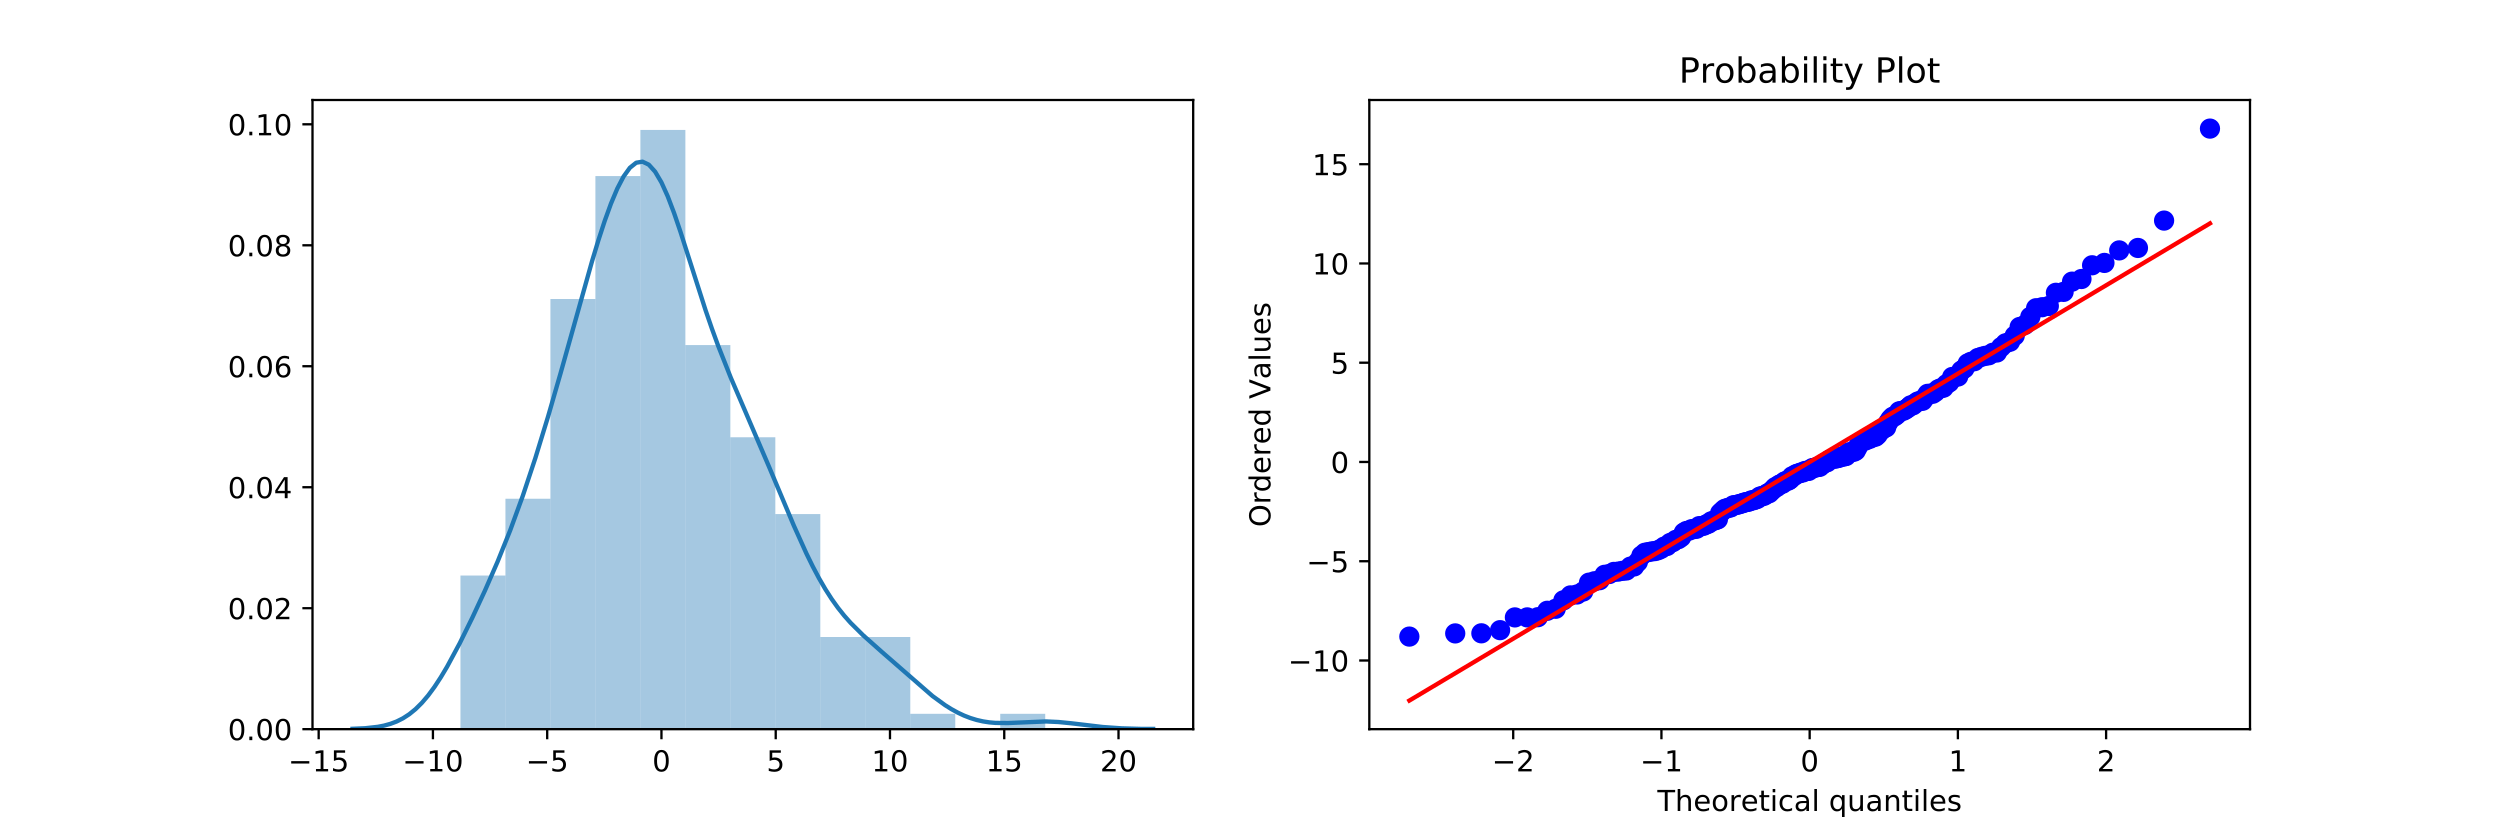 <?xml version="1.0" encoding="utf-8" standalone="no"?>
<!DOCTYPE svg PUBLIC "-//W3C//DTD SVG 1.1//EN"
  "http://www.w3.org/Graphics/SVG/1.1/DTD/svg11.dtd">
<!-- Created with matplotlib (http://matplotlib.org/) -->
<svg height="288pt" version="1.1" viewBox="0 0 864 288" width="864pt" xmlns="http://www.w3.org/2000/svg" xmlns:xlink="http://www.w3.org/1999/xlink">
 <defs>
  <style type="text/css">
*{stroke-linecap:butt;stroke-linejoin:round;}
  </style>
 </defs>
 <g id="figure_1">
  <g id="patch_1">
   <path d="M 0 288 
L 864 288 
L 864 0 
L 0 0 
z
" style="fill:#ffffff;"/>
  </g>
  <g id="axes_1">
   <g id="patch_2">
    <path d="M 108 252 
L 412.364 252 
L 412.364 34.56 
L 108 34.56 
z
" style="fill:#ffffff;"/>
   </g>
   <g id="patch_3">
    <path clip-path="url(#pc11b85addd)" d="M 159.133 252 
L 174.679 252 
L 174.679 198.901 
L 159.133 198.901 
z
" style="fill:#1f77b4;opacity:0.4;"/>
   </g>
   <g id="patch_4">
    <path clip-path="url(#pc11b85addd)" d="M 174.679 252 
L 190.225 252 
L 190.225 172.352 
L 174.679 172.352 
z
" style="fill:#1f77b4;opacity:0.4;"/>
   </g>
   <g id="patch_5">
    <path clip-path="url(#pc11b85addd)" d="M 190.225 252 
L 205.771 252 
L 205.771 103.323 
L 190.225 103.323 
z
" style="fill:#1f77b4;opacity:0.4;"/>
   </g>
   <g id="patch_6">
    <path clip-path="url(#pc11b85addd)" d="M 205.771 252 
L 221.317 252 
L 221.317 60.844 
L 205.771 60.844 
z
" style="fill:#1f77b4;opacity:0.4;"/>
   </g>
   <g id="patch_7">
    <path clip-path="url(#pc11b85addd)" d="M 221.317 252 
L 236.863 252 
L 236.863 44.914 
L 221.317 44.914 
z
" style="fill:#1f77b4;opacity:0.4;"/>
   </g>
   <g id="patch_8">
    <path clip-path="url(#pc11b85addd)" d="M 236.863 252 
L 252.409 252 
L 252.409 119.253 
L 236.863 119.253 
z
" style="fill:#1f77b4;opacity:0.4;"/>
   </g>
   <g id="patch_9">
    <path clip-path="url(#pc11b85addd)" d="M 252.409 252 
L 267.955 252 
L 267.955 151.112 
L 252.409 151.112 
z
" style="fill:#1f77b4;opacity:0.4;"/>
   </g>
   <g id="patch_10">
    <path clip-path="url(#pc11b85addd)" d="M 267.955 252 
L 283.501 252 
L 283.501 177.662 
L 267.955 177.662 
z
" style="fill:#1f77b4;opacity:0.4;"/>
   </g>
   <g id="patch_11">
    <path clip-path="url(#pc11b85addd)" d="M 283.501 252 
L 299.047 252 
L 299.047 220.141 
L 283.501 220.141 
z
" style="fill:#1f77b4;opacity:0.4;"/>
   </g>
   <g id="patch_12">
    <path clip-path="url(#pc11b85addd)" d="M 299.047 252 
L 314.593 252 
L 314.593 220.141 
L 299.047 220.141 
z
" style="fill:#1f77b4;opacity:0.4;"/>
   </g>
   <g id="patch_13">
    <path clip-path="url(#pc11b85addd)" d="M 314.593 252 
L 330.139 252 
L 330.139 246.69 
L 314.593 246.69 
z
" style="fill:#1f77b4;opacity:0.4;"/>
   </g>
   <g id="patch_14">
    <path clip-path="url(#pc11b85addd)" d="M 330.139 252 
L 345.685 252 
L 345.685 252 
L 330.139 252 
z
" style="fill:#1f77b4;opacity:0.4;"/>
   </g>
   <g id="patch_15">
    <path clip-path="url(#pc11b85addd)" d="M 345.685 252 
L 361.231 252 
L 361.231 246.69 
L 345.685 246.69 
z
" style="fill:#1f77b4;opacity:0.4;"/>
   </g>
   <g id="matplotlib.axis_1">
    <g id="xtick_1">
     <g id="line2d_1">
      <defs>
       <path d="M 0 0 
L 0 3.5 
" id="m99c97b2e4c" style="stroke:#000000;stroke-width:0.8;"/>
      </defs>
      <g>
       <use style="stroke:#000000;stroke-width:0.8;" x="110.131" xlink:href="#m99c97b2e4c" y="252"/>
      </g>
     </g>
     <g id="text_1">
      <!-- −15 -->
      <defs>
       <path d="M 10.594 35.5 
L 73.188 35.5 
L 73.188 27.203 
L 10.594 27.203 
z
" id="DejaVuSans-2212"/>
       <path d="M 12.406 8.297 
L 28.516 8.297 
L 28.516 63.922 
L 10.984 60.406 
L 10.984 69.391 
L 28.422 72.906 
L 38.281 72.906 
L 38.281 8.297 
L 54.391 8.297 
L 54.391 0 
L 12.406 0 
z
" id="DejaVuSans-31"/>
       <path d="M 10.797 72.906 
L 49.516 72.906 
L 49.516 64.594 
L 19.828 64.594 
L 19.828 46.734 
Q 21.969 47.469 24.109 47.828 
Q 26.266 48.188 28.422 48.188 
Q 40.625 48.188 47.75 41.5 
Q 54.891 34.812 54.891 23.391 
Q 54.891 11.625 47.562 5.094 
Q 40.234 -1.422 26.906 -1.422 
Q 22.312 -1.422 17.547 -0.641 
Q 12.797 0.141 7.719 1.703 
L 7.719 11.625 
Q 12.109 9.234 16.797 8.062 
Q 21.484 6.891 26.703 6.891 
Q 35.156 6.891 40.078 11.328 
Q 45.016 15.766 45.016 23.391 
Q 45.016 31 40.078 35.438 
Q 35.156 39.891 26.703 39.891 
Q 22.75 39.891 18.812 39.016 
Q 14.891 38.141 10.797 36.281 
z
" id="DejaVuSans-35"/>
      </defs>
      <g transform="translate(99.579 266.598)scale(0.1 -0.1)">
       <use xlink:href="#DejaVuSans-2212"/>
       <use x="83.789" xlink:href="#DejaVuSans-31"/>
       <use x="147.412" xlink:href="#DejaVuSans-35"/>
      </g>
     </g>
    </g>
    <g id="xtick_2">
     <g id="line2d_2">
      <g>
       <use style="stroke:#000000;stroke-width:0.8;" x="149.621" xlink:href="#m99c97b2e4c" y="252"/>
      </g>
     </g>
     <g id="text_2">
      <!-- −10 -->
      <defs>
       <path d="M 31.781 66.406 
Q 24.172 66.406 20.328 58.906 
Q 16.5 51.422 16.5 36.375 
Q 16.5 21.391 20.328 13.891 
Q 24.172 6.391 31.781 6.391 
Q 39.453 6.391 43.281 13.891 
Q 47.125 21.391 47.125 36.375 
Q 47.125 51.422 43.281 58.906 
Q 39.453 66.406 31.781 66.406 
z
M 31.781 74.219 
Q 44.047 74.219 50.516 64.516 
Q 56.984 54.828 56.984 36.375 
Q 56.984 17.969 50.516 8.266 
Q 44.047 -1.422 31.781 -1.422 
Q 19.531 -1.422 13.062 8.266 
Q 6.594 17.969 6.594 36.375 
Q 6.594 54.828 13.062 64.516 
Q 19.531 74.219 31.781 74.219 
z
" id="DejaVuSans-30"/>
      </defs>
      <g transform="translate(139.069 266.598)scale(0.1 -0.1)">
       <use xlink:href="#DejaVuSans-2212"/>
       <use x="83.789" xlink:href="#DejaVuSans-31"/>
       <use x="147.412" xlink:href="#DejaVuSans-30"/>
      </g>
     </g>
    </g>
    <g id="xtick_3">
     <g id="line2d_3">
      <g>
       <use style="stroke:#000000;stroke-width:0.8;" x="189.11" xlink:href="#m99c97b2e4c" y="252"/>
      </g>
     </g>
     <g id="text_3">
      <!-- −5 -->
      <g transform="translate(181.739 266.598)scale(0.1 -0.1)">
       <use xlink:href="#DejaVuSans-2212"/>
       <use x="83.789" xlink:href="#DejaVuSans-35"/>
      </g>
     </g>
    </g>
    <g id="xtick_4">
     <g id="line2d_4">
      <g>
       <use style="stroke:#000000;stroke-width:0.8;" x="228.6" xlink:href="#m99c97b2e4c" y="252"/>
      </g>
     </g>
     <g id="text_4">
      <!-- 0 -->
      <g transform="translate(225.418 266.598)scale(0.1 -0.1)">
       <use xlink:href="#DejaVuSans-30"/>
      </g>
     </g>
    </g>
    <g id="xtick_5">
     <g id="line2d_5">
      <g>
       <use style="stroke:#000000;stroke-width:0.8;" x="268.089" xlink:href="#m99c97b2e4c" y="252"/>
      </g>
     </g>
     <g id="text_5">
      <!-- 5 -->
      <g transform="translate(264.908 266.598)scale(0.1 -0.1)">
       <use xlink:href="#DejaVuSans-35"/>
      </g>
     </g>
    </g>
    <g id="xtick_6">
     <g id="line2d_6">
      <g>
       <use style="stroke:#000000;stroke-width:0.8;" x="307.579" xlink:href="#m99c97b2e4c" y="252"/>
      </g>
     </g>
     <g id="text_6">
      <!-- 10 -->
      <g transform="translate(301.216 266.598)scale(0.1 -0.1)">
       <use xlink:href="#DejaVuSans-31"/>
       <use x="63.623" xlink:href="#DejaVuSans-30"/>
      </g>
     </g>
    </g>
    <g id="xtick_7">
     <g id="line2d_7">
      <g>
       <use style="stroke:#000000;stroke-width:0.8;" x="347.068" xlink:href="#m99c97b2e4c" y="252"/>
      </g>
     </g>
     <g id="text_7">
      <!-- 15 -->
      <g transform="translate(340.705 266.598)scale(0.1 -0.1)">
       <use xlink:href="#DejaVuSans-31"/>
       <use x="63.623" xlink:href="#DejaVuSans-35"/>
      </g>
     </g>
    </g>
    <g id="xtick_8">
     <g id="line2d_8">
      <g>
       <use style="stroke:#000000;stroke-width:0.8;" x="386.557" xlink:href="#m99c97b2e4c" y="252"/>
      </g>
     </g>
     <g id="text_8">
      <!-- 20 -->
      <defs>
       <path d="M 19.188 8.297 
L 53.609 8.297 
L 53.609 0 
L 7.328 0 
L 7.328 8.297 
Q 12.938 14.109 22.625 23.891 
Q 32.328 33.688 34.812 36.531 
Q 39.547 41.844 41.422 45.531 
Q 43.312 49.219 43.312 52.781 
Q 43.312 58.594 39.234 62.25 
Q 35.156 65.922 28.609 65.922 
Q 23.969 65.922 18.812 64.312 
Q 13.672 62.703 7.812 59.422 
L 7.812 69.391 
Q 13.766 71.781 18.938 73 
Q 24.125 74.219 28.422 74.219 
Q 39.75 74.219 46.484 68.547 
Q 53.219 62.891 53.219 53.422 
Q 53.219 48.922 51.531 44.891 
Q 49.859 40.875 45.406 35.406 
Q 44.188 33.984 37.641 27.219 
Q 31.109 20.453 19.188 8.297 
z
" id="DejaVuSans-32"/>
      </defs>
      <g transform="translate(380.195 266.598)scale(0.1 -0.1)">
       <use xlink:href="#DejaVuSans-32"/>
       <use x="63.623" xlink:href="#DejaVuSans-30"/>
      </g>
     </g>
    </g>
   </g>
   <g id="matplotlib.axis_2">
    <g id="ytick_1">
     <g id="line2d_9">
      <defs>
       <path d="M 0 0 
L -3.5 0 
" id="m3c0cb297c6" style="stroke:#000000;stroke-width:0.8;"/>
      </defs>
      <g>
       <use style="stroke:#000000;stroke-width:0.8;" x="108" xlink:href="#m3c0cb297c6" y="252"/>
      </g>
     </g>
     <g id="text_9">
      <!-- 0.00 -->
      <defs>
       <path d="M 10.688 12.406 
L 21 12.406 
L 21 0 
L 10.688 0 
z
" id="DejaVuSans-2e"/>
      </defs>
      <g transform="translate(78.734 255.799)scale(0.1 -0.1)">
       <use xlink:href="#DejaVuSans-30"/>
       <use x="63.623" xlink:href="#DejaVuSans-2e"/>
       <use x="95.41" xlink:href="#DejaVuSans-30"/>
       <use x="159.033" xlink:href="#DejaVuSans-30"/>
      </g>
     </g>
    </g>
    <g id="ytick_2">
     <g id="line2d_10">
      <g>
       <use style="stroke:#000000;stroke-width:0.8;" x="108" xlink:href="#m3c0cb297c6" y="210.193"/>
      </g>
     </g>
     <g id="text_10">
      <!-- 0.02 -->
      <g transform="translate(78.734 213.992)scale(0.1 -0.1)">
       <use xlink:href="#DejaVuSans-30"/>
       <use x="63.623" xlink:href="#DejaVuSans-2e"/>
       <use x="95.41" xlink:href="#DejaVuSans-30"/>
       <use x="159.033" xlink:href="#DejaVuSans-32"/>
      </g>
     </g>
    </g>
    <g id="ytick_3">
     <g id="line2d_11">
      <g>
       <use style="stroke:#000000;stroke-width:0.8;" x="108" xlink:href="#m3c0cb297c6" y="168.385"/>
      </g>
     </g>
     <g id="text_11">
      <!-- 0.04 -->
      <defs>
       <path d="M 37.797 64.312 
L 12.891 25.391 
L 37.797 25.391 
z
M 35.203 72.906 
L 47.609 72.906 
L 47.609 25.391 
L 58.016 25.391 
L 58.016 17.188 
L 47.609 17.188 
L 47.609 0 
L 37.797 0 
L 37.797 17.188 
L 4.891 17.188 
L 4.891 26.703 
z
" id="DejaVuSans-34"/>
      </defs>
      <g transform="translate(78.734 172.185)scale(0.1 -0.1)">
       <use xlink:href="#DejaVuSans-30"/>
       <use x="63.623" xlink:href="#DejaVuSans-2e"/>
       <use x="95.41" xlink:href="#DejaVuSans-30"/>
       <use x="159.033" xlink:href="#DejaVuSans-34"/>
      </g>
     </g>
    </g>
    <g id="ytick_4">
     <g id="line2d_12">
      <g>
       <use style="stroke:#000000;stroke-width:0.8;" x="108" xlink:href="#m3c0cb297c6" y="126.578"/>
      </g>
     </g>
     <g id="text_12">
      <!-- 0.06 -->
      <defs>
       <path d="M 33.016 40.375 
Q 26.375 40.375 22.484 35.828 
Q 18.609 31.297 18.609 23.391 
Q 18.609 15.531 22.484 10.953 
Q 26.375 6.391 33.016 6.391 
Q 39.656 6.391 43.531 10.953 
Q 47.406 15.531 47.406 23.391 
Q 47.406 31.297 43.531 35.828 
Q 39.656 40.375 33.016 40.375 
z
M 52.594 71.297 
L 52.594 62.312 
Q 48.875 64.062 45.094 64.984 
Q 41.312 65.922 37.594 65.922 
Q 27.828 65.922 22.672 59.328 
Q 17.531 52.734 16.797 39.406 
Q 19.672 43.656 24.016 45.922 
Q 28.375 48.188 33.594 48.188 
Q 44.578 48.188 50.953 41.516 
Q 57.328 34.859 57.328 23.391 
Q 57.328 12.156 50.688 5.359 
Q 44.047 -1.422 33.016 -1.422 
Q 20.359 -1.422 13.672 8.266 
Q 6.984 17.969 6.984 36.375 
Q 6.984 53.656 15.188 63.938 
Q 23.391 74.219 37.203 74.219 
Q 40.922 74.219 44.703 73.484 
Q 48.484 72.75 52.594 71.297 
z
" id="DejaVuSans-36"/>
      </defs>
      <g transform="translate(78.734 130.377)scale(0.1 -0.1)">
       <use xlink:href="#DejaVuSans-30"/>
       <use x="63.623" xlink:href="#DejaVuSans-2e"/>
       <use x="95.41" xlink:href="#DejaVuSans-30"/>
       <use x="159.033" xlink:href="#DejaVuSans-36"/>
      </g>
     </g>
    </g>
    <g id="ytick_5">
     <g id="line2d_13">
      <g>
       <use style="stroke:#000000;stroke-width:0.8;" x="108" xlink:href="#m3c0cb297c6" y="84.771"/>
      </g>
     </g>
     <g id="text_13">
      <!-- 0.08 -->
      <defs>
       <path d="M 31.781 34.625 
Q 24.75 34.625 20.719 30.859 
Q 16.703 27.094 16.703 20.516 
Q 16.703 13.922 20.719 10.156 
Q 24.75 6.391 31.781 6.391 
Q 38.812 6.391 42.859 10.172 
Q 46.922 13.969 46.922 20.516 
Q 46.922 27.094 42.891 30.859 
Q 38.875 34.625 31.781 34.625 
z
M 21.922 38.812 
Q 15.578 40.375 12.031 44.719 
Q 8.5 49.078 8.5 55.328 
Q 8.5 64.062 14.719 69.141 
Q 20.953 74.219 31.781 74.219 
Q 42.672 74.219 48.875 69.141 
Q 55.078 64.062 55.078 55.328 
Q 55.078 49.078 51.531 44.719 
Q 48 40.375 41.703 38.812 
Q 48.828 37.156 52.797 32.312 
Q 56.781 27.484 56.781 20.516 
Q 56.781 9.906 50.312 4.234 
Q 43.844 -1.422 31.781 -1.422 
Q 19.734 -1.422 13.25 4.234 
Q 6.781 9.906 6.781 20.516 
Q 6.781 27.484 10.781 32.312 
Q 14.797 37.156 21.922 38.812 
z
M 18.312 54.391 
Q 18.312 48.734 21.844 45.562 
Q 25.391 42.391 31.781 42.391 
Q 38.141 42.391 41.719 45.562 
Q 45.312 48.734 45.312 54.391 
Q 45.312 60.062 41.719 63.234 
Q 38.141 66.406 31.781 66.406 
Q 25.391 66.406 21.844 63.234 
Q 18.312 60.062 18.312 54.391 
z
" id="DejaVuSans-38"/>
      </defs>
      <g transform="translate(78.734 88.57)scale(0.1 -0.1)">
       <use xlink:href="#DejaVuSans-30"/>
       <use x="63.623" xlink:href="#DejaVuSans-2e"/>
       <use x="95.41" xlink:href="#DejaVuSans-30"/>
       <use x="159.033" xlink:href="#DejaVuSans-38"/>
      </g>
     </g>
    </g>
    <g id="ytick_6">
     <g id="line2d_14">
      <g>
       <use style="stroke:#000000;stroke-width:0.8;" x="108" xlink:href="#m3c0cb297c6" y="42.963"/>
      </g>
     </g>
     <g id="text_14">
      <!-- 0.10 -->
      <g transform="translate(78.734 46.762)scale(0.1 -0.1)">
       <use xlink:href="#DejaVuSans-30"/>
       <use x="63.623" xlink:href="#DejaVuSans-2e"/>
       <use x="95.41" xlink:href="#DejaVuSans-31"/>
       <use x="159.033" xlink:href="#DejaVuSans-30"/>
      </g>
     </g>
    </g>
   </g>
   <g id="line2d_15">
    <path clip-path="url(#pc11b85addd)" d="M 121.835 251.87 
L 126.192 251.677 
L 130.549 251.194 
L 132.728 250.769 
L 134.907 250.169 
L 137.086 249.346 
L 139.264 248.251 
L 141.443 246.838 
L 143.622 245.066 
L 145.8 242.907 
L 147.979 240.348 
L 150.158 237.394 
L 152.336 234.071 
L 154.515 230.418 
L 158.873 222.323 
L 163.23 213.492 
L 167.587 204.128 
L 171.945 194.161 
L 176.302 183.339 
L 180.659 171.419 
L 185.017 158.31 
L 189.374 144.094 
L 193.732 128.991 
L 204.625 90.227 
L 206.804 83.042 
L 208.982 76.359 
L 211.161 70.342 
L 213.34 65.162 
L 215.519 60.986 
L 217.697 57.969 
L 219.876 56.236 
L 222.055 55.874 
L 224.233 56.918 
L 226.412 59.339 
L 228.591 63.04 
L 230.769 67.863 
L 232.948 73.594 
L 235.127 79.983 
L 243.842 107.216 
L 246.02 113.543 
L 248.199 119.516 
L 252.556 130.516 
L 259.092 145.73 
L 265.629 160.963 
L 274.343 181.643 
L 278.701 191.306 
L 280.879 195.746 
L 283.058 199.859 
L 285.237 203.616 
L 287.416 207.009 
L 289.594 210.054 
L 291.773 212.782 
L 293.952 215.24 
L 298.309 219.566 
L 304.845 225.374 
L 322.275 240.548 
L 326.632 243.714 
L 328.811 245.079 
L 330.989 246.278 
L 333.168 247.303 
L 335.347 248.148 
L 337.525 248.816 
L 339.704 249.312 
L 341.883 249.647 
L 344.062 249.838 
L 348.419 249.878 
L 361.491 249.332 
L 365.849 249.53 
L 370.206 249.962 
L 381.099 251.253 
L 387.635 251.713 
L 394.172 251.899 
L 398.529 251.905 
L 398.529 251.905 
" style="fill:none;stroke:#1f77b4;stroke-linecap:square;stroke-width:1.5;"/>
   </g>
   <g id="patch_16">
    <path d="M 108 252 
L 108 34.56 
" style="fill:none;stroke:#000000;stroke-linecap:square;stroke-linejoin:miter;stroke-width:0.8;"/>
   </g>
   <g id="patch_17">
    <path d="M 412.364 252 
L 412.364 34.56 
" style="fill:none;stroke:#000000;stroke-linecap:square;stroke-linejoin:miter;stroke-width:0.8;"/>
   </g>
   <g id="patch_18">
    <path d="M 108 252 
L 412.364 252 
" style="fill:none;stroke:#000000;stroke-linecap:square;stroke-linejoin:miter;stroke-width:0.8;"/>
   </g>
   <g id="patch_19">
    <path d="M 108 34.56 
L 412.364 34.56 
" style="fill:none;stroke:#000000;stroke-linecap:square;stroke-linejoin:miter;stroke-width:0.8;"/>
   </g>
  </g>
  <g id="axes_2">
   <g id="patch_20">
    <path d="M 473.236 252 
L 777.6 252 
L 777.6 34.56 
L 473.236 34.56 
z
" style="fill:#ffffff;"/>
   </g>
   <g id="matplotlib.axis_3">
    <g id="xtick_9">
     <g id="line2d_16">
      <g>
       <use style="stroke:#000000;stroke-width:0.8;" x="522.965" xlink:href="#m99c97b2e4c" y="252"/>
      </g>
     </g>
     <g id="text_15">
      <!-- −2 -->
      <g transform="translate(515.594 266.598)scale(0.1 -0.1)">
       <use xlink:href="#DejaVuSans-2212"/>
       <use x="83.789" xlink:href="#DejaVuSans-32"/>
      </g>
     </g>
    </g>
    <g id="xtick_10">
     <g id="line2d_17">
      <g>
       <use style="stroke:#000000;stroke-width:0.8;" x="574.192" xlink:href="#m99c97b2e4c" y="252"/>
      </g>
     </g>
     <g id="text_16">
      <!-- −1 -->
      <g transform="translate(566.821 266.598)scale(0.1 -0.1)">
       <use xlink:href="#DejaVuSans-2212"/>
       <use x="83.789" xlink:href="#DejaVuSans-31"/>
      </g>
     </g>
    </g>
    <g id="xtick_11">
     <g id="line2d_18">
      <g>
       <use style="stroke:#000000;stroke-width:0.8;" x="625.418" xlink:href="#m99c97b2e4c" y="252"/>
      </g>
     </g>
     <g id="text_17">
      <!-- 0 -->
      <g transform="translate(622.237 266.598)scale(0.1 -0.1)">
       <use xlink:href="#DejaVuSans-30"/>
      </g>
     </g>
    </g>
    <g id="xtick_12">
     <g id="line2d_19">
      <g>
       <use style="stroke:#000000;stroke-width:0.8;" x="676.645" xlink:href="#m99c97b2e4c" y="252"/>
      </g>
     </g>
     <g id="text_18">
      <!-- 1 -->
      <g transform="translate(673.463 266.598)scale(0.1 -0.1)">
       <use xlink:href="#DejaVuSans-31"/>
      </g>
     </g>
    </g>
    <g id="xtick_13">
     <g id="line2d_20">
      <g>
       <use style="stroke:#000000;stroke-width:0.8;" x="727.871" xlink:href="#m99c97b2e4c" y="252"/>
      </g>
     </g>
     <g id="text_19">
      <!-- 2 -->
      <g transform="translate(724.69 266.598)scale(0.1 -0.1)">
       <use xlink:href="#DejaVuSans-32"/>
      </g>
     </g>
    </g>
    <g id="text_20">
     <!-- Theoretical quantiles -->
     <defs>
      <path d="M -0.297 72.906 
L 61.375 72.906 
L 61.375 64.594 
L 35.5 64.594 
L 35.5 0 
L 25.594 0 
L 25.594 64.594 
L -0.297 64.594 
z
" id="DejaVuSans-54"/>
      <path d="M 54.891 33.016 
L 54.891 0 
L 45.906 0 
L 45.906 32.719 
Q 45.906 40.484 42.875 44.328 
Q 39.844 48.188 33.797 48.188 
Q 26.516 48.188 22.312 43.547 
Q 18.109 38.922 18.109 30.906 
L 18.109 0 
L 9.078 0 
L 9.078 75.984 
L 18.109 75.984 
L 18.109 46.188 
Q 21.344 51.125 25.703 53.562 
Q 30.078 56 35.797 56 
Q 45.219 56 50.047 50.172 
Q 54.891 44.344 54.891 33.016 
z
" id="DejaVuSans-68"/>
      <path d="M 56.203 29.594 
L 56.203 25.203 
L 14.891 25.203 
Q 15.484 15.922 20.484 11.062 
Q 25.484 6.203 34.422 6.203 
Q 39.594 6.203 44.453 7.469 
Q 49.312 8.734 54.109 11.281 
L 54.109 2.781 
Q 49.266 0.734 44.188 -0.344 
Q 39.109 -1.422 33.891 -1.422 
Q 20.797 -1.422 13.156 6.188 
Q 5.516 13.812 5.516 26.812 
Q 5.516 40.234 12.766 48.109 
Q 20.016 56 32.328 56 
Q 43.359 56 49.781 48.891 
Q 56.203 41.797 56.203 29.594 
z
M 47.219 32.234 
Q 47.125 39.594 43.094 43.984 
Q 39.062 48.391 32.422 48.391 
Q 24.906 48.391 20.391 44.141 
Q 15.875 39.891 15.188 32.172 
z
" id="DejaVuSans-65"/>
      <path d="M 30.609 48.391 
Q 23.391 48.391 19.188 42.75 
Q 14.984 37.109 14.984 27.297 
Q 14.984 17.484 19.156 11.844 
Q 23.344 6.203 30.609 6.203 
Q 37.797 6.203 41.984 11.859 
Q 46.188 17.531 46.188 27.297 
Q 46.188 37.016 41.984 42.703 
Q 37.797 48.391 30.609 48.391 
z
M 30.609 56 
Q 42.328 56 49.016 48.375 
Q 55.719 40.766 55.719 27.297 
Q 55.719 13.875 49.016 6.219 
Q 42.328 -1.422 30.609 -1.422 
Q 18.844 -1.422 12.172 6.219 
Q 5.516 13.875 5.516 27.297 
Q 5.516 40.766 12.172 48.375 
Q 18.844 56 30.609 56 
z
" id="DejaVuSans-6f"/>
      <path d="M 41.109 46.297 
Q 39.594 47.172 37.812 47.578 
Q 36.031 48 33.891 48 
Q 26.266 48 22.188 43.047 
Q 18.109 38.094 18.109 28.812 
L 18.109 0 
L 9.078 0 
L 9.078 54.688 
L 18.109 54.688 
L 18.109 46.188 
Q 20.953 51.172 25.484 53.578 
Q 30.031 56 36.531 56 
Q 37.453 56 38.578 55.875 
Q 39.703 55.766 41.062 55.516 
z
" id="DejaVuSans-72"/>
      <path d="M 18.312 70.219 
L 18.312 54.688 
L 36.812 54.688 
L 36.812 47.703 
L 18.312 47.703 
L 18.312 18.016 
Q 18.312 11.328 20.141 9.422 
Q 21.969 7.516 27.594 7.516 
L 36.812 7.516 
L 36.812 0 
L 27.594 0 
Q 17.188 0 13.234 3.875 
Q 9.281 7.766 9.281 18.016 
L 9.281 47.703 
L 2.688 47.703 
L 2.688 54.688 
L 9.281 54.688 
L 9.281 70.219 
z
" id="DejaVuSans-74"/>
      <path d="M 9.422 54.688 
L 18.406 54.688 
L 18.406 0 
L 9.422 0 
z
M 9.422 75.984 
L 18.406 75.984 
L 18.406 64.594 
L 9.422 64.594 
z
" id="DejaVuSans-69"/>
      <path d="M 48.781 52.594 
L 48.781 44.188 
Q 44.969 46.297 41.141 47.344 
Q 37.312 48.391 33.406 48.391 
Q 24.656 48.391 19.812 42.844 
Q 14.984 37.312 14.984 27.297 
Q 14.984 17.281 19.812 11.734 
Q 24.656 6.203 33.406 6.203 
Q 37.312 6.203 41.141 7.25 
Q 44.969 8.297 48.781 10.406 
L 48.781 2.094 
Q 45.016 0.344 40.984 -0.531 
Q 36.969 -1.422 32.422 -1.422 
Q 20.062 -1.422 12.781 6.344 
Q 5.516 14.109 5.516 27.297 
Q 5.516 40.672 12.859 48.328 
Q 20.219 56 33.016 56 
Q 37.156 56 41.109 55.141 
Q 45.062 54.297 48.781 52.594 
z
" id="DejaVuSans-63"/>
      <path d="M 34.281 27.484 
Q 23.391 27.484 19.188 25 
Q 14.984 22.516 14.984 16.5 
Q 14.984 11.719 18.141 8.906 
Q 21.297 6.109 26.703 6.109 
Q 34.188 6.109 38.703 11.406 
Q 43.219 16.703 43.219 25.484 
L 43.219 27.484 
z
M 52.203 31.203 
L 52.203 0 
L 43.219 0 
L 43.219 8.297 
Q 40.141 3.328 35.547 0.953 
Q 30.953 -1.422 24.312 -1.422 
Q 15.922 -1.422 10.953 3.297 
Q 6 8.016 6 15.922 
Q 6 25.141 12.172 29.828 
Q 18.359 34.516 30.609 34.516 
L 43.219 34.516 
L 43.219 35.406 
Q 43.219 41.609 39.141 45 
Q 35.062 48.391 27.688 48.391 
Q 23 48.391 18.547 47.266 
Q 14.109 46.141 10.016 43.891 
L 10.016 52.203 
Q 14.938 54.109 19.578 55.047 
Q 24.219 56 28.609 56 
Q 40.484 56 46.344 49.844 
Q 52.203 43.703 52.203 31.203 
z
" id="DejaVuSans-61"/>
      <path d="M 9.422 75.984 
L 18.406 75.984 
L 18.406 0 
L 9.422 0 
z
" id="DejaVuSans-6c"/>
      <path id="DejaVuSans-20"/>
      <path d="M 14.797 27.297 
Q 14.797 17.391 18.875 11.75 
Q 22.953 6.109 30.078 6.109 
Q 37.203 6.109 41.297 11.75 
Q 45.406 17.391 45.406 27.297 
Q 45.406 37.203 41.297 42.844 
Q 37.203 48.484 30.078 48.484 
Q 22.953 48.484 18.875 42.844 
Q 14.797 37.203 14.797 27.297 
z
M 45.406 8.203 
Q 42.578 3.328 38.25 0.953 
Q 33.938 -1.422 27.875 -1.422 
Q 17.969 -1.422 11.734 6.484 
Q 5.516 14.406 5.516 27.297 
Q 5.516 40.188 11.734 48.094 
Q 17.969 56 27.875 56 
Q 33.938 56 38.25 53.625 
Q 42.578 51.266 45.406 46.391 
L 45.406 54.688 
L 54.391 54.688 
L 54.391 -20.797 
L 45.406 -20.797 
z
" id="DejaVuSans-71"/>
      <path d="M 8.5 21.578 
L 8.5 54.688 
L 17.484 54.688 
L 17.484 21.922 
Q 17.484 14.156 20.5 10.266 
Q 23.531 6.391 29.594 6.391 
Q 36.859 6.391 41.078 11.031 
Q 45.312 15.672 45.312 23.688 
L 45.312 54.688 
L 54.297 54.688 
L 54.297 0 
L 45.312 0 
L 45.312 8.406 
Q 42.047 3.422 37.719 1 
Q 33.406 -1.422 27.688 -1.422 
Q 18.266 -1.422 13.375 4.438 
Q 8.5 10.297 8.5 21.578 
z
M 31.109 56 
z
" id="DejaVuSans-75"/>
      <path d="M 54.891 33.016 
L 54.891 0 
L 45.906 0 
L 45.906 32.719 
Q 45.906 40.484 42.875 44.328 
Q 39.844 48.188 33.797 48.188 
Q 26.516 48.188 22.312 43.547 
Q 18.109 38.922 18.109 30.906 
L 18.109 0 
L 9.078 0 
L 9.078 54.688 
L 18.109 54.688 
L 18.109 46.188 
Q 21.344 51.125 25.703 53.562 
Q 30.078 56 35.797 56 
Q 45.219 56 50.047 50.172 
Q 54.891 44.344 54.891 33.016 
z
" id="DejaVuSans-6e"/>
      <path d="M 44.281 53.078 
L 44.281 44.578 
Q 40.484 46.531 36.375 47.5 
Q 32.281 48.484 27.875 48.484 
Q 21.188 48.484 17.844 46.438 
Q 14.5 44.391 14.5 40.281 
Q 14.5 37.156 16.891 35.375 
Q 19.281 33.594 26.516 31.984 
L 29.594 31.297 
Q 39.156 29.25 43.188 25.516 
Q 47.219 21.781 47.219 15.094 
Q 47.219 7.469 41.188 3.016 
Q 35.156 -1.422 24.609 -1.422 
Q 20.219 -1.422 15.453 -0.562 
Q 10.688 0.297 5.422 2 
L 5.422 11.281 
Q 10.406 8.688 15.234 7.391 
Q 20.062 6.109 24.812 6.109 
Q 31.156 6.109 34.562 8.281 
Q 37.984 10.453 37.984 14.406 
Q 37.984 18.062 35.516 20.016 
Q 33.062 21.969 24.703 23.781 
L 21.578 24.516 
Q 13.234 26.266 9.516 29.906 
Q 5.812 33.547 5.812 39.891 
Q 5.812 47.609 11.281 51.797 
Q 16.75 56 26.812 56 
Q 31.781 56 36.172 55.266 
Q 40.578 54.547 44.281 53.078 
z
" id="DejaVuSans-73"/>
     </defs>
     <g transform="translate(572.793 280.277)scale(0.1 -0.1)">
      <use xlink:href="#DejaVuSans-54"/>
      <use x="61.084" xlink:href="#DejaVuSans-68"/>
      <use x="124.463" xlink:href="#DejaVuSans-65"/>
      <use x="185.986" xlink:href="#DejaVuSans-6f"/>
      <use x="247.168" xlink:href="#DejaVuSans-72"/>
      <use x="288.25" xlink:href="#DejaVuSans-65"/>
      <use x="349.773" xlink:href="#DejaVuSans-74"/>
      <use x="388.982" xlink:href="#DejaVuSans-69"/>
      <use x="416.766" xlink:href="#DejaVuSans-63"/>
      <use x="471.746" xlink:href="#DejaVuSans-61"/>
      <use x="533.025" xlink:href="#DejaVuSans-6c"/>
      <use x="560.809" xlink:href="#DejaVuSans-20"/>
      <use x="592.596" xlink:href="#DejaVuSans-71"/>
      <use x="656.072" xlink:href="#DejaVuSans-75"/>
      <use x="719.451" xlink:href="#DejaVuSans-61"/>
      <use x="780.73" xlink:href="#DejaVuSans-6e"/>
      <use x="844.109" xlink:href="#DejaVuSans-74"/>
      <use x="883.318" xlink:href="#DejaVuSans-69"/>
      <use x="911.102" xlink:href="#DejaVuSans-6c"/>
      <use x="938.885" xlink:href="#DejaVuSans-65"/>
      <use x="1000.408" xlink:href="#DejaVuSans-73"/>
     </g>
    </g>
   </g>
   <g id="matplotlib.axis_4">
    <g id="ytick_7">
     <g id="line2d_21">
      <g>
       <use style="stroke:#000000;stroke-width:0.8;" x="473.236" xlink:href="#m3c0cb297c6" y="228.268"/>
      </g>
     </g>
     <g id="text_21">
      <!-- −10 -->
      <g transform="translate(445.132 232.067)scale(0.1 -0.1)">
       <use xlink:href="#DejaVuSans-2212"/>
       <use x="83.789" xlink:href="#DejaVuSans-31"/>
       <use x="147.412" xlink:href="#DejaVuSans-30"/>
      </g>
     </g>
    </g>
    <g id="ytick_8">
     <g id="line2d_22">
      <g>
       <use style="stroke:#000000;stroke-width:0.8;" x="473.236" xlink:href="#m3c0cb297c6" y="193.963"/>
      </g>
     </g>
     <g id="text_22">
      <!-- −5 -->
      <g transform="translate(451.494 197.763)scale(0.1 -0.1)">
       <use xlink:href="#DejaVuSans-2212"/>
       <use x="83.789" xlink:href="#DejaVuSans-35"/>
      </g>
     </g>
    </g>
    <g id="ytick_9">
     <g id="line2d_23">
      <g>
       <use style="stroke:#000000;stroke-width:0.8;" x="473.236" xlink:href="#m3c0cb297c6" y="159.659"/>
      </g>
     </g>
     <g id="text_23">
      <!-- 0 -->
      <g transform="translate(459.874 163.458)scale(0.1 -0.1)">
       <use xlink:href="#DejaVuSans-30"/>
      </g>
     </g>
    </g>
    <g id="ytick_10">
     <g id="line2d_24">
      <g>
       <use style="stroke:#000000;stroke-width:0.8;" x="473.236" xlink:href="#m3c0cb297c6" y="125.355"/>
      </g>
     </g>
     <g id="text_24">
      <!-- 5 -->
      <g transform="translate(459.874 129.154)scale(0.1 -0.1)">
       <use xlink:href="#DejaVuSans-35"/>
      </g>
     </g>
    </g>
    <g id="ytick_11">
     <g id="line2d_25">
      <g>
       <use style="stroke:#000000;stroke-width:0.8;" x="473.236" xlink:href="#m3c0cb297c6" y="91.051"/>
      </g>
     </g>
     <g id="text_25">
      <!-- 10 -->
      <g transform="translate(453.511 94.85)scale(0.1 -0.1)">
       <use xlink:href="#DejaVuSans-31"/>
       <use x="63.623" xlink:href="#DejaVuSans-30"/>
      </g>
     </g>
    </g>
    <g id="ytick_12">
     <g id="line2d_26">
      <g>
       <use style="stroke:#000000;stroke-width:0.8;" x="473.236" xlink:href="#m3c0cb297c6" y="56.747"/>
      </g>
     </g>
     <g id="text_26">
      <!-- 15 -->
      <g transform="translate(453.511 60.546)scale(0.1 -0.1)">
       <use xlink:href="#DejaVuSans-31"/>
       <use x="63.623" xlink:href="#DejaVuSans-35"/>
      </g>
     </g>
    </g>
    <g id="text_27">
     <!-- Ordered Values -->
     <defs>
      <path d="M 39.406 66.219 
Q 28.656 66.219 22.328 58.203 
Q 16.016 50.203 16.016 36.375 
Q 16.016 22.609 22.328 14.594 
Q 28.656 6.594 39.406 6.594 
Q 50.141 6.594 56.422 14.594 
Q 62.703 22.609 62.703 36.375 
Q 62.703 50.203 56.422 58.203 
Q 50.141 66.219 39.406 66.219 
z
M 39.406 74.219 
Q 54.734 74.219 63.906 63.938 
Q 73.094 53.656 73.094 36.375 
Q 73.094 19.141 63.906 8.859 
Q 54.734 -1.422 39.406 -1.422 
Q 24.031 -1.422 14.812 8.828 
Q 5.609 19.094 5.609 36.375 
Q 5.609 53.656 14.812 63.938 
Q 24.031 74.219 39.406 74.219 
z
" id="DejaVuSans-4f"/>
      <path d="M 45.406 46.391 
L 45.406 75.984 
L 54.391 75.984 
L 54.391 0 
L 45.406 0 
L 45.406 8.203 
Q 42.578 3.328 38.25 0.953 
Q 33.938 -1.422 27.875 -1.422 
Q 17.969 -1.422 11.734 6.484 
Q 5.516 14.406 5.516 27.297 
Q 5.516 40.188 11.734 48.094 
Q 17.969 56 27.875 56 
Q 33.938 56 38.25 53.625 
Q 42.578 51.266 45.406 46.391 
z
M 14.797 27.297 
Q 14.797 17.391 18.875 11.75 
Q 22.953 6.109 30.078 6.109 
Q 37.203 6.109 41.297 11.75 
Q 45.406 17.391 45.406 27.297 
Q 45.406 37.203 41.297 42.844 
Q 37.203 48.484 30.078 48.484 
Q 22.953 48.484 18.875 42.844 
Q 14.797 37.203 14.797 27.297 
z
" id="DejaVuSans-64"/>
      <path d="M 28.609 0 
L 0.781 72.906 
L 11.078 72.906 
L 34.188 11.531 
L 57.328 72.906 
L 67.578 72.906 
L 39.797 0 
z
" id="DejaVuSans-56"/>
     </defs>
     <g transform="translate(439.052 182.133)rotate(-90)scale(0.1 -0.1)">
      <use xlink:href="#DejaVuSans-4f"/>
      <use x="78.711" xlink:href="#DejaVuSans-72"/>
      <use x="119.809" xlink:href="#DejaVuSans-64"/>
      <use x="183.285" xlink:href="#DejaVuSans-65"/>
      <use x="244.809" xlink:href="#DejaVuSans-72"/>
      <use x="285.891" xlink:href="#DejaVuSans-65"/>
      <use x="347.414" xlink:href="#DejaVuSans-64"/>
      <use x="410.891" xlink:href="#DejaVuSans-20"/>
      <use x="442.678" xlink:href="#DejaVuSans-56"/>
      <use x="510.977" xlink:href="#DejaVuSans-61"/>
      <use x="572.256" xlink:href="#DejaVuSans-6c"/>
      <use x="600.039" xlink:href="#DejaVuSans-75"/>
      <use x="663.418" xlink:href="#DejaVuSans-65"/>
      <use x="724.941" xlink:href="#DejaVuSans-73"/>
     </g>
    </g>
   </g>
   <g id="line2d_27">
    <defs>
     <path d="M 0 3 
C 0.796 3 1.559 2.684 2.121 2.121 
C 2.684 1.559 3 0.796 3 0 
C 3 -0.796 2.684 -1.559 2.121 -2.121 
C 1.559 -2.684 0.796 -3 0 -3 
C -0.796 -3 -1.559 -2.684 -2.121 -2.121 
C -2.684 -1.559 -3 -0.796 -3 0 
C -3 0.796 -2.684 1.559 -2.121 2.121 
C -1.559 2.684 -0.796 3 0 3 
z
" id="mb0b7ffaf80" style="stroke:#0000ff;"/>
    </defs>
    <g clip-path="url(#p46989c1e8b)">
     <use style="fill:#0000ff;stroke:#0000ff;" x="487.071" xlink:href="#mb0b7ffaf80" y="220.004"/>
     <use style="fill:#0000ff;stroke:#0000ff;" x="502.926" xlink:href="#mb0b7ffaf80" y="218.907"/>
     <use style="fill:#0000ff;stroke:#0000ff;" x="511.964" xlink:href="#mb0b7ffaf80" y="218.873"/>
     <use style="fill:#0000ff;stroke:#0000ff;" x="518.435" xlink:href="#mb0b7ffaf80" y="217.782"/>
     <use style="fill:#0000ff;stroke:#0000ff;" x="523.547" xlink:href="#mb0b7ffaf80" y="213.376"/>
     <use style="fill:#0000ff;stroke:#0000ff;" x="527.809" xlink:href="#mb0b7ffaf80" y="213.371"/>
     <use style="fill:#0000ff;stroke:#0000ff;" x="531.486" xlink:href="#mb0b7ffaf80" y="213.303"/>
     <use style="fill:#0000ff;stroke:#0000ff;" x="534.734" xlink:href="#mb0b7ffaf80" y="211.088"/>
     <use style="fill:#0000ff;stroke:#0000ff;" x="537.654" xlink:href="#mb0b7ffaf80" y="210.392"/>
     <use style="fill:#0000ff;stroke:#0000ff;" x="540.314" xlink:href="#mb0b7ffaf80" y="207.476"/>
     <use style="fill:#0000ff;stroke:#0000ff;" x="542.763" xlink:href="#mb0b7ffaf80" y="205.773"/>
     <use style="fill:#0000ff;stroke:#0000ff;" x="545.036" xlink:href="#mb0b7ffaf80" y="205.452"/>
     <use style="fill:#0000ff;stroke:#0000ff;" x="547.161" xlink:href="#mb0b7ffaf80" y="204.419"/>
     <use style="fill:#0000ff;stroke:#0000ff;" x="549.159" xlink:href="#mb0b7ffaf80" y="201.369"/>
     <use style="fill:#0000ff;stroke:#0000ff;" x="551.048" xlink:href="#mb0b7ffaf80" y="200.886"/>
     <use style="fill:#0000ff;stroke:#0000ff;" x="552.84" xlink:href="#mb0b7ffaf80" y="200.514"/>
     <use style="fill:#0000ff;stroke:#0000ff;" x="554.548" xlink:href="#mb0b7ffaf80" y="198.653"/>
     <use style="fill:#0000ff;stroke:#0000ff;" x="556.18" xlink:href="#mb0b7ffaf80" y="198.381"/>
     <use style="fill:#0000ff;stroke:#0000ff;" x="557.745" xlink:href="#mb0b7ffaf80" y="197.655"/>
     <use style="fill:#0000ff;stroke:#0000ff;" x="559.25" xlink:href="#mb0b7ffaf80" y="197.546"/>
     <use style="fill:#0000ff;stroke:#0000ff;" x="560.699" xlink:href="#mb0b7ffaf80" y="197.289"/>
     <use style="fill:#0000ff;stroke:#0000ff;" x="562.098" xlink:href="#mb0b7ffaf80" y="197.159"/>
     <use style="fill:#0000ff;stroke:#0000ff;" x="563.452" xlink:href="#mb0b7ffaf80" y="195.827"/>
     <use style="fill:#0000ff;stroke:#0000ff;" x="564.764" xlink:href="#mb0b7ffaf80" y="195.759"/>
     <use style="fill:#0000ff;stroke:#0000ff;" x="566.037" xlink:href="#mb0b7ffaf80" y="194.233"/>
     <use style="fill:#0000ff;stroke:#0000ff;" x="567.274" xlink:href="#mb0b7ffaf80" y="192.024"/>
     <use style="fill:#0000ff;stroke:#0000ff;" x="568.478" xlink:href="#mb0b7ffaf80" y="191.034"/>
     <use style="fill:#0000ff;stroke:#0000ff;" x="569.652" xlink:href="#mb0b7ffaf80" y="190.809"/>
     <use style="fill:#0000ff;stroke:#0000ff;" x="570.797" xlink:href="#mb0b7ffaf80" y="190.579"/>
     <use style="fill:#0000ff;stroke:#0000ff;" x="571.915" xlink:href="#mb0b7ffaf80" y="190.461"/>
     <use style="fill:#0000ff;stroke:#0000ff;" x="573.009" xlink:href="#mb0b7ffaf80" y="190.164"/>
     <use style="fill:#0000ff;stroke:#0000ff;" x="574.079" xlink:href="#mb0b7ffaf80" y="189.668"/>
     <use style="fill:#0000ff;stroke:#0000ff;" x="575.127" xlink:href="#mb0b7ffaf80" y="188.915"/>
     <use style="fill:#0000ff;stroke:#0000ff;" x="576.155" xlink:href="#mb0b7ffaf80" y="188.687"/>
     <use style="fill:#0000ff;stroke:#0000ff;" x="577.163" xlink:href="#mb0b7ffaf80" y="187.67"/>
     <use style="fill:#0000ff;stroke:#0000ff;" x="578.153" xlink:href="#mb0b7ffaf80" y="187.347"/>
     <use style="fill:#0000ff;stroke:#0000ff;" x="579.125" xlink:href="#mb0b7ffaf80" y="186.609"/>
     <use style="fill:#0000ff;stroke:#0000ff;" x="580.081" xlink:href="#mb0b7ffaf80" y="186.313"/>
     <use style="fill:#0000ff;stroke:#0000ff;" x="581.021" xlink:href="#mb0b7ffaf80" y="185.632"/>
     <use style="fill:#0000ff;stroke:#0000ff;" x="581.947" xlink:href="#mb0b7ffaf80" y="184.047"/>
     <use style="fill:#0000ff;stroke:#0000ff;" x="582.859" xlink:href="#mb0b7ffaf80" y="183.499"/>
     <use style="fill:#0000ff;stroke:#0000ff;" x="583.757" xlink:href="#mb0b7ffaf80" y="183.383"/>
     <use style="fill:#0000ff;stroke:#0000ff;" x="584.643" xlink:href="#mb0b7ffaf80" y="182.876"/>
     <use style="fill:#0000ff;stroke:#0000ff;" x="585.517" xlink:href="#mb0b7ffaf80" y="182.842"/>
     <use style="fill:#0000ff;stroke:#0000ff;" x="586.379" xlink:href="#mb0b7ffaf80" y="182.72"/>
     <use style="fill:#0000ff;stroke:#0000ff;" x="587.231" xlink:href="#mb0b7ffaf80" y="181.841"/>
     <use style="fill:#0000ff;stroke:#0000ff;" x="588.072" xlink:href="#mb0b7ffaf80" y="181.829"/>
     <use style="fill:#0000ff;stroke:#0000ff;" x="588.903" xlink:href="#mb0b7ffaf80" y="181.654"/>
     <use style="fill:#0000ff;stroke:#0000ff;" x="589.724" xlink:href="#mb0b7ffaf80" y="181.213"/>
     <use style="fill:#0000ff;stroke:#0000ff;" x="590.537" xlink:href="#mb0b7ffaf80" y="180.949"/>
     <use style="fill:#0000ff;stroke:#0000ff;" x="591.341" xlink:href="#mb0b7ffaf80" y="180.204"/>
     <use style="fill:#0000ff;stroke:#0000ff;" x="592.136" xlink:href="#mb0b7ffaf80" y="179.997"/>
     <use style="fill:#0000ff;stroke:#0000ff;" x="592.924" xlink:href="#mb0b7ffaf80" y="179.729"/>
     <use style="fill:#0000ff;stroke:#0000ff;" x="593.704" xlink:href="#mb0b7ffaf80" y="179.482"/>
     <use style="fill:#0000ff;stroke:#0000ff;" x="594.476" xlink:href="#mb0b7ffaf80" y="177.331"/>
     <use style="fill:#0000ff;stroke:#0000ff;" x="595.242" xlink:href="#mb0b7ffaf80" y="176.614"/>
     <use style="fill:#0000ff;stroke:#0000ff;" x="596.001" xlink:href="#mb0b7ffaf80" y="175.921"/>
     <use style="fill:#0000ff;stroke:#0000ff;" x="596.753" xlink:href="#mb0b7ffaf80" y="175.654"/>
     <use style="fill:#0000ff;stroke:#0000ff;" x="597.5" xlink:href="#mb0b7ffaf80" y="175.484"/>
     <use style="fill:#0000ff;stroke:#0000ff;" x="598.24" xlink:href="#mb0b7ffaf80" y="175.323"/>
     <use style="fill:#0000ff;stroke:#0000ff;" x="598.975" xlink:href="#mb0b7ffaf80" y="174.656"/>
     <use style="fill:#0000ff;stroke:#0000ff;" x="599.705" xlink:href="#mb0b7ffaf80" y="174.533"/>
     <use style="fill:#0000ff;stroke:#0000ff;" x="600.429" xlink:href="#mb0b7ffaf80" y="174.455"/>
     <use style="fill:#0000ff;stroke:#0000ff;" x="601.149" xlink:href="#mb0b7ffaf80" y="174.212"/>
     <use style="fill:#0000ff;stroke:#0000ff;" x="601.863" xlink:href="#mb0b7ffaf80" y="174.026"/>
     <use style="fill:#0000ff;stroke:#0000ff;" x="602.573" xlink:href="#mb0b7ffaf80" y="173.78"/>
     <use style="fill:#0000ff;stroke:#0000ff;" x="603.279" xlink:href="#mb0b7ffaf80" y="173.564"/>
     <use style="fill:#0000ff;stroke:#0000ff;" x="603.981" xlink:href="#mb0b7ffaf80" y="173.452"/>
     <use style="fill:#0000ff;stroke:#0000ff;" x="604.678" xlink:href="#mb0b7ffaf80" y="173.266"/>
     <use style="fill:#0000ff;stroke:#0000ff;" x="605.372" xlink:href="#mb0b7ffaf80" y="172.904"/>
     <use style="fill:#0000ff;stroke:#0000ff;" x="606.062" xlink:href="#mb0b7ffaf80" y="172.864"/>
     <use style="fill:#0000ff;stroke:#0000ff;" x="606.748" xlink:href="#mb0b7ffaf80" y="172.603"/>
     <use style="fill:#0000ff;stroke:#0000ff;" x="607.432" xlink:href="#mb0b7ffaf80" y="172.376"/>
     <use style="fill:#0000ff;stroke:#0000ff;" x="608.112" xlink:href="#mb0b7ffaf80" y="171.675"/>
     <use style="fill:#0000ff;stroke:#0000ff;" x="608.789" xlink:href="#mb0b7ffaf80" y="171.462"/>
     <use style="fill:#0000ff;stroke:#0000ff;" x="609.463" xlink:href="#mb0b7ffaf80" y="171.427"/>
     <use style="fill:#0000ff;stroke:#0000ff;" x="610.134" xlink:href="#mb0b7ffaf80" y="171.047"/>
     <use style="fill:#0000ff;stroke:#0000ff;" x="610.803" xlink:href="#mb0b7ffaf80" y="170.539"/>
     <use style="fill:#0000ff;stroke:#0000ff;" x="611.469" xlink:href="#mb0b7ffaf80" y="170.446"/>
     <use style="fill:#0000ff;stroke:#0000ff;" x="612.133" xlink:href="#mb0b7ffaf80" y="169.744"/>
     <use style="fill:#0000ff;stroke:#0000ff;" x="612.795" xlink:href="#mb0b7ffaf80" y="169.159"/>
     <use style="fill:#0000ff;stroke:#0000ff;" x="613.454" xlink:href="#mb0b7ffaf80" y="168.384"/>
     <use style="fill:#0000ff;stroke:#0000ff;" x="614.112" xlink:href="#mb0b7ffaf80" y="168.292"/>
     <use style="fill:#0000ff;stroke:#0000ff;" x="614.768" xlink:href="#mb0b7ffaf80" y="167.614"/>
     <use style="fill:#0000ff;stroke:#0000ff;" x="615.422" xlink:href="#mb0b7ffaf80" y="167.304"/>
     <use style="fill:#0000ff;stroke:#0000ff;" x="616.074" xlink:href="#mb0b7ffaf80" y="167.163"/>
     <use style="fill:#0000ff;stroke:#0000ff;" x="616.725" xlink:href="#mb0b7ffaf80" y="166.432"/>
     <use style="fill:#0000ff;stroke:#0000ff;" x="617.375" xlink:href="#mb0b7ffaf80" y="166.19"/>
     <use style="fill:#0000ff;stroke:#0000ff;" x="618.023" xlink:href="#mb0b7ffaf80" y="166.101"/>
     <use style="fill:#0000ff;stroke:#0000ff;" x="618.67" xlink:href="#mb0b7ffaf80" y="165.67"/>
     <use style="fill:#0000ff;stroke:#0000ff;" x="619.316" xlink:href="#mb0b7ffaf80" y="164.626"/>
     <use style="fill:#0000ff;stroke:#0000ff;" x="619.961" xlink:href="#mb0b7ffaf80" y="164.571"/>
     <use style="fill:#0000ff;stroke:#0000ff;" x="620.605" xlink:href="#mb0b7ffaf80" y="163.951"/>
     <use style="fill:#0000ff;stroke:#0000ff;" x="621.248" xlink:href="#mb0b7ffaf80" y="163.719"/>
     <use style="fill:#0000ff;stroke:#0000ff;" x="621.891" xlink:href="#mb0b7ffaf80" y="163.56"/>
     <use style="fill:#0000ff;stroke:#0000ff;" x="622.533" xlink:href="#mb0b7ffaf80" y="163.263"/>
     <use style="fill:#0000ff;stroke:#0000ff;" x="623.174" xlink:href="#mb0b7ffaf80" y="163.251"/>
     <use style="fill:#0000ff;stroke:#0000ff;" x="623.816" xlink:href="#mb0b7ffaf80" y="162.755"/>
     <use style="fill:#0000ff;stroke:#0000ff;" x="624.457" xlink:href="#mb0b7ffaf80" y="162.747"/>
     <use style="fill:#0000ff;stroke:#0000ff;" x="625.098" xlink:href="#mb0b7ffaf80" y="162.747"/>
     <use style="fill:#0000ff;stroke:#0000ff;" x="625.739" xlink:href="#mb0b7ffaf80" y="162.219"/>
     <use style="fill:#0000ff;stroke:#0000ff;" x="626.38" xlink:href="#mb0b7ffaf80" y="161.761"/>
     <use style="fill:#0000ff;stroke:#0000ff;" x="627.021" xlink:href="#mb0b7ffaf80" y="161.698"/>
     <use style="fill:#0000ff;stroke:#0000ff;" x="627.662" xlink:href="#mb0b7ffaf80" y="161.485"/>
     <use style="fill:#0000ff;stroke:#0000ff;" x="628.304" xlink:href="#mb0b7ffaf80" y="161.401"/>
     <use style="fill:#0000ff;stroke:#0000ff;" x="628.946" xlink:href="#mb0b7ffaf80" y="161.311"/>
     <use style="fill:#0000ff;stroke:#0000ff;" x="629.588" xlink:href="#mb0b7ffaf80" y="160.61"/>
     <use style="fill:#0000ff;stroke:#0000ff;" x="630.232" xlink:href="#mb0b7ffaf80" y="160.256"/>
     <use style="fill:#0000ff;stroke:#0000ff;" x="630.876" xlink:href="#mb0b7ffaf80" y="159.841"/>
     <use style="fill:#0000ff;stroke:#0000ff;" x="631.521" xlink:href="#mb0b7ffaf80" y="159.724"/>
     <use style="fill:#0000ff;stroke:#0000ff;" x="632.167" xlink:href="#mb0b7ffaf80" y="158.969"/>
     <use style="fill:#0000ff;stroke:#0000ff;" x="632.814" xlink:href="#mb0b7ffaf80" y="158.662"/>
     <use style="fill:#0000ff;stroke:#0000ff;" x="633.462" xlink:href="#mb0b7ffaf80" y="158.523"/>
     <use style="fill:#0000ff;stroke:#0000ff;" x="634.111" xlink:href="#mb0b7ffaf80" y="158.514"/>
     <use style="fill:#0000ff;stroke:#0000ff;" x="634.762" xlink:href="#mb0b7ffaf80" y="158.375"/>
     <use style="fill:#0000ff;stroke:#0000ff;" x="635.415" xlink:href="#mb0b7ffaf80" y="158.282"/>
     <use style="fill:#0000ff;stroke:#0000ff;" x="636.069" xlink:href="#mb0b7ffaf80" y="157.863"/>
     <use style="fill:#0000ff;stroke:#0000ff;" x="636.724" xlink:href="#mb0b7ffaf80" y="157.819"/>
     <use style="fill:#0000ff;stroke:#0000ff;" x="637.382" xlink:href="#mb0b7ffaf80" y="157.726"/>
     <use style="fill:#0000ff;stroke:#0000ff;" x="638.042" xlink:href="#mb0b7ffaf80" y="157.586"/>
     <use style="fill:#0000ff;stroke:#0000ff;" x="638.703" xlink:href="#mb0b7ffaf80" y="156.445"/>
     <use style="fill:#0000ff;stroke:#0000ff;" x="639.367" xlink:href="#mb0b7ffaf80" y="156.324"/>
     <use style="fill:#0000ff;stroke:#0000ff;" x="640.033" xlink:href="#mb0b7ffaf80" y="156.154"/>
     <use style="fill:#0000ff;stroke:#0000ff;" x="640.702" xlink:href="#mb0b7ffaf80" y="156.126"/>
     <use style="fill:#0000ff;stroke:#0000ff;" x="641.373" xlink:href="#mb0b7ffaf80" y="155.758"/>
     <use style="fill:#0000ff;stroke:#0000ff;" x="642.048" xlink:href="#mb0b7ffaf80" y="154.497"/>
     <use style="fill:#0000ff;stroke:#0000ff;" x="642.725" xlink:href="#mb0b7ffaf80" y="152.991"/>
     <use style="fill:#0000ff;stroke:#0000ff;" x="643.405" xlink:href="#mb0b7ffaf80" y="152.584"/>
     <use style="fill:#0000ff;stroke:#0000ff;" x="644.088" xlink:href="#mb0b7ffaf80" y="152.252"/>
     <use style="fill:#0000ff;stroke:#0000ff;" x="644.774" xlink:href="#mb0b7ffaf80" y="152.224"/>
     <use style="fill:#0000ff;stroke:#0000ff;" x="645.464" xlink:href="#mb0b7ffaf80" y="151.69"/>
     <use style="fill:#0000ff;stroke:#0000ff;" x="646.158" xlink:href="#mb0b7ffaf80" y="151.667"/>
     <use style="fill:#0000ff;stroke:#0000ff;" x="646.856" xlink:href="#mb0b7ffaf80" y="151.271"/>
     <use style="fill:#0000ff;stroke:#0000ff;" x="647.557" xlink:href="#mb0b7ffaf80" y="150.944"/>
     <use style="fill:#0000ff;stroke:#0000ff;" x="648.263" xlink:href="#mb0b7ffaf80" y="150.889"/>
     <use style="fill:#0000ff;stroke:#0000ff;" x="648.973" xlink:href="#mb0b7ffaf80" y="150.215"/>
     <use style="fill:#0000ff;stroke:#0000ff;" x="649.688" xlink:href="#mb0b7ffaf80" y="148.598"/>
     <use style="fill:#0000ff;stroke:#0000ff;" x="650.407" xlink:href="#mb0b7ffaf80" y="148.566"/>
     <use style="fill:#0000ff;stroke:#0000ff;" x="651.131" xlink:href="#mb0b7ffaf80" y="147.831"/>
     <use style="fill:#0000ff;stroke:#0000ff;" x="651.861" xlink:href="#mb0b7ffaf80" y="147.711"/>
     <use style="fill:#0000ff;stroke:#0000ff;" x="652.596" xlink:href="#mb0b7ffaf80" y="145.951"/>
     <use style="fill:#0000ff;stroke:#0000ff;" x="653.336" xlink:href="#mb0b7ffaf80" y="144.831"/>
     <use style="fill:#0000ff;stroke:#0000ff;" x="654.083" xlink:href="#mb0b7ffaf80" y="144.055"/>
     <use style="fill:#0000ff;stroke:#0000ff;" x="654.835" xlink:href="#mb0b7ffaf80" y="143.871"/>
     <use style="fill:#0000ff;stroke:#0000ff;" x="655.594" xlink:href="#mb0b7ffaf80" y="143.272"/>
     <use style="fill:#0000ff;stroke:#0000ff;" x="656.36" xlink:href="#mb0b7ffaf80" y="142.162"/>
     <use style="fill:#0000ff;stroke:#0000ff;" x="657.133" xlink:href="#mb0b7ffaf80" y="142.042"/>
     <use style="fill:#0000ff;stroke:#0000ff;" x="657.913" xlink:href="#mb0b7ffaf80" y="141.919"/>
     <use style="fill:#0000ff;stroke:#0000ff;" x="658.7" xlink:href="#mb0b7ffaf80" y="141.46"/>
     <use style="fill:#0000ff;stroke:#0000ff;" x="659.496" xlink:href="#mb0b7ffaf80" y="140.891"/>
     <use style="fill:#0000ff;stroke:#0000ff;" x="660.299" xlink:href="#mb0b7ffaf80" y="140.099"/>
     <use style="fill:#0000ff;stroke:#0000ff;" x="661.112" xlink:href="#mb0b7ffaf80" y="140.089"/>
     <use style="fill:#0000ff;stroke:#0000ff;" x="661.934" xlink:href="#mb0b7ffaf80" y="139.388"/>
     <use style="fill:#0000ff;stroke:#0000ff;" x="662.765" xlink:href="#mb0b7ffaf80" y="138.771"/>
     <use style="fill:#0000ff;stroke:#0000ff;" x="663.606" xlink:href="#mb0b7ffaf80" y="138.577"/>
     <use style="fill:#0000ff;stroke:#0000ff;" x="664.457" xlink:href="#mb0b7ffaf80" y="138.507"/>
     <use style="fill:#0000ff;stroke:#0000ff;" x="665.319" xlink:href="#mb0b7ffaf80" y="137.339"/>
     <use style="fill:#0000ff;stroke:#0000ff;" x="666.193" xlink:href="#mb0b7ffaf80" y="136.111"/>
     <use style="fill:#0000ff;stroke:#0000ff;" x="667.079" xlink:href="#mb0b7ffaf80" y="136.087"/>
     <use style="fill:#0000ff;stroke:#0000ff;" x="667.977" xlink:href="#mb0b7ffaf80" y="136.079"/>
     <use style="fill:#0000ff;stroke:#0000ff;" x="668.889" xlink:href="#mb0b7ffaf80" y="135.442"/>
     <use style="fill:#0000ff;stroke:#0000ff;" x="669.815" xlink:href="#mb0b7ffaf80" y="134.561"/>
     <use style="fill:#0000ff;stroke:#0000ff;" x="670.755" xlink:href="#mb0b7ffaf80" y="134.173"/>
     <use style="fill:#0000ff;stroke:#0000ff;" x="671.711" xlink:href="#mb0b7ffaf80" y="133.974"/>
     <use style="fill:#0000ff;stroke:#0000ff;" x="672.684" xlink:href="#mb0b7ffaf80" y="132.773"/>
     <use style="fill:#0000ff;stroke:#0000ff;" x="673.673" xlink:href="#mb0b7ffaf80" y="132.177"/>
     <use style="fill:#0000ff;stroke:#0000ff;" x="674.682" xlink:href="#mb0b7ffaf80" y="130.276"/>
     <use style="fill:#0000ff;stroke:#0000ff;" x="675.709" xlink:href="#mb0b7ffaf80" y="130.274"/>
     <use style="fill:#0000ff;stroke:#0000ff;" x="676.757" xlink:href="#mb0b7ffaf80" y="130.106"/>
     <use style="fill:#0000ff;stroke:#0000ff;" x="677.827" xlink:href="#mb0b7ffaf80" y="128.093"/>
     <use style="fill:#0000ff;stroke:#0000ff;" x="678.921" xlink:href="#mb0b7ffaf80" y="127.325"/>
     <use style="fill:#0000ff;stroke:#0000ff;" x="680.039" xlink:href="#mb0b7ffaf80" y="125.602"/>
     <use style="fill:#0000ff;stroke:#0000ff;" x="681.184" xlink:href="#mb0b7ffaf80" y="125.034"/>
     <use style="fill:#0000ff;stroke:#0000ff;" x="682.358" xlink:href="#mb0b7ffaf80" y="124.826"/>
     <use style="fill:#0000ff;stroke:#0000ff;" x="683.562" xlink:href="#mb0b7ffaf80" y="123.731"/>
     <use style="fill:#0000ff;stroke:#0000ff;" x="684.8" xlink:href="#mb0b7ffaf80" y="123.32"/>
     <use style="fill:#0000ff;stroke:#0000ff;" x="686.073" xlink:href="#mb0b7ffaf80" y="122.988"/>
     <use style="fill:#0000ff;stroke:#0000ff;" x="687.384" xlink:href="#mb0b7ffaf80" y="122.779"/>
     <use style="fill:#0000ff;stroke:#0000ff;" x="688.738" xlink:href="#mb0b7ffaf80" y="121.914"/>
     <use style="fill:#0000ff;stroke:#0000ff;" x="690.137" xlink:href="#mb0b7ffaf80" y="121.82"/>
     <use style="fill:#0000ff;stroke:#0000ff;" x="691.587" xlink:href="#mb0b7ffaf80" y="119.969"/>
     <use style="fill:#0000ff;stroke:#0000ff;" x="693.091" xlink:href="#mb0b7ffaf80" y="118.661"/>
     <use style="fill:#0000ff;stroke:#0000ff;" x="694.656" xlink:href="#mb0b7ffaf80" y="118.097"/>
     <use style="fill:#0000ff;stroke:#0000ff;" x="696.288" xlink:href="#mb0b7ffaf80" y="116.019"/>
     <use style="fill:#0000ff;stroke:#0000ff;" x="697.996" xlink:href="#mb0b7ffaf80" y="112.998"/>
     <use style="fill:#0000ff;stroke:#0000ff;" x="699.789" xlink:href="#mb0b7ffaf80" y="112.288"/>
     <use style="fill:#0000ff;stroke:#0000ff;" x="701.677" xlink:href="#mb0b7ffaf80" y="109.496"/>
     <use style="fill:#0000ff;stroke:#0000ff;" x="703.675" xlink:href="#mb0b7ffaf80" y="106.523"/>
     <use style="fill:#0000ff;stroke:#0000ff;" x="705.8" xlink:href="#mb0b7ffaf80" y="106.169"/>
     <use style="fill:#0000ff;stroke:#0000ff;" x="708.073" xlink:href="#mb0b7ffaf80" y="105.754"/>
     <use style="fill:#0000ff;stroke:#0000ff;" x="710.522" xlink:href="#mb0b7ffaf80" y="101.19"/>
     <use style="fill:#0000ff;stroke:#0000ff;" x="713.182" xlink:href="#mb0b7ffaf80" y="100.875"/>
     <use style="fill:#0000ff;stroke:#0000ff;" x="716.102" xlink:href="#mb0b7ffaf80" y="97.337"/>
     <use style="fill:#0000ff;stroke:#0000ff;" x="719.351" xlink:href="#mb0b7ffaf80" y="96.425"/>
     <use style="fill:#0000ff;stroke:#0000ff;" x="723.028" xlink:href="#mb0b7ffaf80" y="91.682"/>
     <use style="fill:#0000ff;stroke:#0000ff;" x="727.29" xlink:href="#mb0b7ffaf80" y="90.865"/>
     <use style="fill:#0000ff;stroke:#0000ff;" x="732.402" xlink:href="#mb0b7ffaf80" y="86.54"/>
     <use style="fill:#0000ff;stroke:#0000ff;" x="738.873" xlink:href="#mb0b7ffaf80" y="85.693"/>
     <use style="fill:#0000ff;stroke:#0000ff;" x="747.91" xlink:href="#mb0b7ffaf80" y="76.236"/>
     <use style="fill:#0000ff;stroke:#0000ff;" x="763.765" xlink:href="#mb0b7ffaf80" y="44.444"/>
    </g>
   </g>
   <g id="line2d_28">
    <path clip-path="url(#p46989c1e8b)" d="M 487.071 242.116 
L 763.765 77.202 
L 763.765 77.202 
" style="fill:none;stroke:#ff0000;stroke-linecap:square;stroke-width:1.5;"/>
   </g>
   <g id="patch_21">
    <path d="M 473.236 252 
L 473.236 34.56 
" style="fill:none;stroke:#000000;stroke-linecap:square;stroke-linejoin:miter;stroke-width:0.8;"/>
   </g>
   <g id="patch_22">
    <path d="M 777.6 252 
L 777.6 34.56 
" style="fill:none;stroke:#000000;stroke-linecap:square;stroke-linejoin:miter;stroke-width:0.8;"/>
   </g>
   <g id="patch_23">
    <path d="M 473.236 252 
L 777.6 252 
" style="fill:none;stroke:#000000;stroke-linecap:square;stroke-linejoin:miter;stroke-width:0.8;"/>
   </g>
   <g id="patch_24">
    <path d="M 473.236 34.56 
L 777.6 34.56 
" style="fill:none;stroke:#000000;stroke-linecap:square;stroke-linejoin:miter;stroke-width:0.8;"/>
   </g>
   <g id="text_28">
    <!-- Probability Plot -->
    <defs>
     <path d="M 19.672 64.797 
L 19.672 37.406 
L 32.078 37.406 
Q 38.969 37.406 42.719 40.969 
Q 46.484 44.531 46.484 51.125 
Q 46.484 57.672 42.719 61.234 
Q 38.969 64.797 32.078 64.797 
z
M 9.812 72.906 
L 32.078 72.906 
Q 44.344 72.906 50.609 67.359 
Q 56.891 61.812 56.891 51.125 
Q 56.891 40.328 50.609 34.812 
Q 44.344 29.297 32.078 29.297 
L 19.672 29.297 
L 19.672 0 
L 9.812 0 
z
" id="DejaVuSans-50"/>
     <path d="M 48.688 27.297 
Q 48.688 37.203 44.609 42.844 
Q 40.531 48.484 33.406 48.484 
Q 26.266 48.484 22.188 42.844 
Q 18.109 37.203 18.109 27.297 
Q 18.109 17.391 22.188 11.75 
Q 26.266 6.109 33.406 6.109 
Q 40.531 6.109 44.609 11.75 
Q 48.688 17.391 48.688 27.297 
z
M 18.109 46.391 
Q 20.953 51.266 25.266 53.625 
Q 29.594 56 35.594 56 
Q 45.562 56 51.781 48.094 
Q 58.016 40.188 58.016 27.297 
Q 58.016 14.406 51.781 6.484 
Q 45.562 -1.422 35.594 -1.422 
Q 29.594 -1.422 25.266 0.953 
Q 20.953 3.328 18.109 8.203 
L 18.109 0 
L 9.078 0 
L 9.078 75.984 
L 18.109 75.984 
z
" id="DejaVuSans-62"/>
     <path d="M 32.172 -5.078 
Q 28.375 -14.844 24.75 -17.812 
Q 21.141 -20.797 15.094 -20.797 
L 7.906 -20.797 
L 7.906 -13.281 
L 13.188 -13.281 
Q 16.891 -13.281 18.938 -11.516 
Q 21 -9.766 23.484 -3.219 
L 25.094 0.875 
L 2.984 54.688 
L 12.5 54.688 
L 29.594 11.922 
L 46.688 54.688 
L 56.203 54.688 
z
" id="DejaVuSans-79"/>
    </defs>
    <g transform="translate(580.251 28.56)scale(0.12 -0.12)">
     <use xlink:href="#DejaVuSans-50"/>
     <use x="60.287" xlink:href="#DejaVuSans-72"/>
     <use x="101.369" xlink:href="#DejaVuSans-6f"/>
     <use x="162.551" xlink:href="#DejaVuSans-62"/>
     <use x="226.027" xlink:href="#DejaVuSans-61"/>
     <use x="287.307" xlink:href="#DejaVuSans-62"/>
     <use x="350.783" xlink:href="#DejaVuSans-69"/>
     <use x="378.566" xlink:href="#DejaVuSans-6c"/>
     <use x="406.35" xlink:href="#DejaVuSans-69"/>
     <use x="434.133" xlink:href="#DejaVuSans-74"/>
     <use x="473.342" xlink:href="#DejaVuSans-79"/>
     <use x="532.521" xlink:href="#DejaVuSans-20"/>
     <use x="564.309" xlink:href="#DejaVuSans-50"/>
     <use x="624.611" xlink:href="#DejaVuSans-6c"/>
     <use x="652.395" xlink:href="#DejaVuSans-6f"/>
     <use x="713.576" xlink:href="#DejaVuSans-74"/>
    </g>
   </g>
  </g>
 </g>
 <defs>
  <clipPath id="pc11b85addd">
   <rect height="217.44" width="304.364" x="108" y="34.56"/>
  </clipPath>
  <clipPath id="p46989c1e8b">
   <rect height="217.44" width="304.364" x="473.236" y="34.56"/>
  </clipPath>
 </defs>
</svg>
